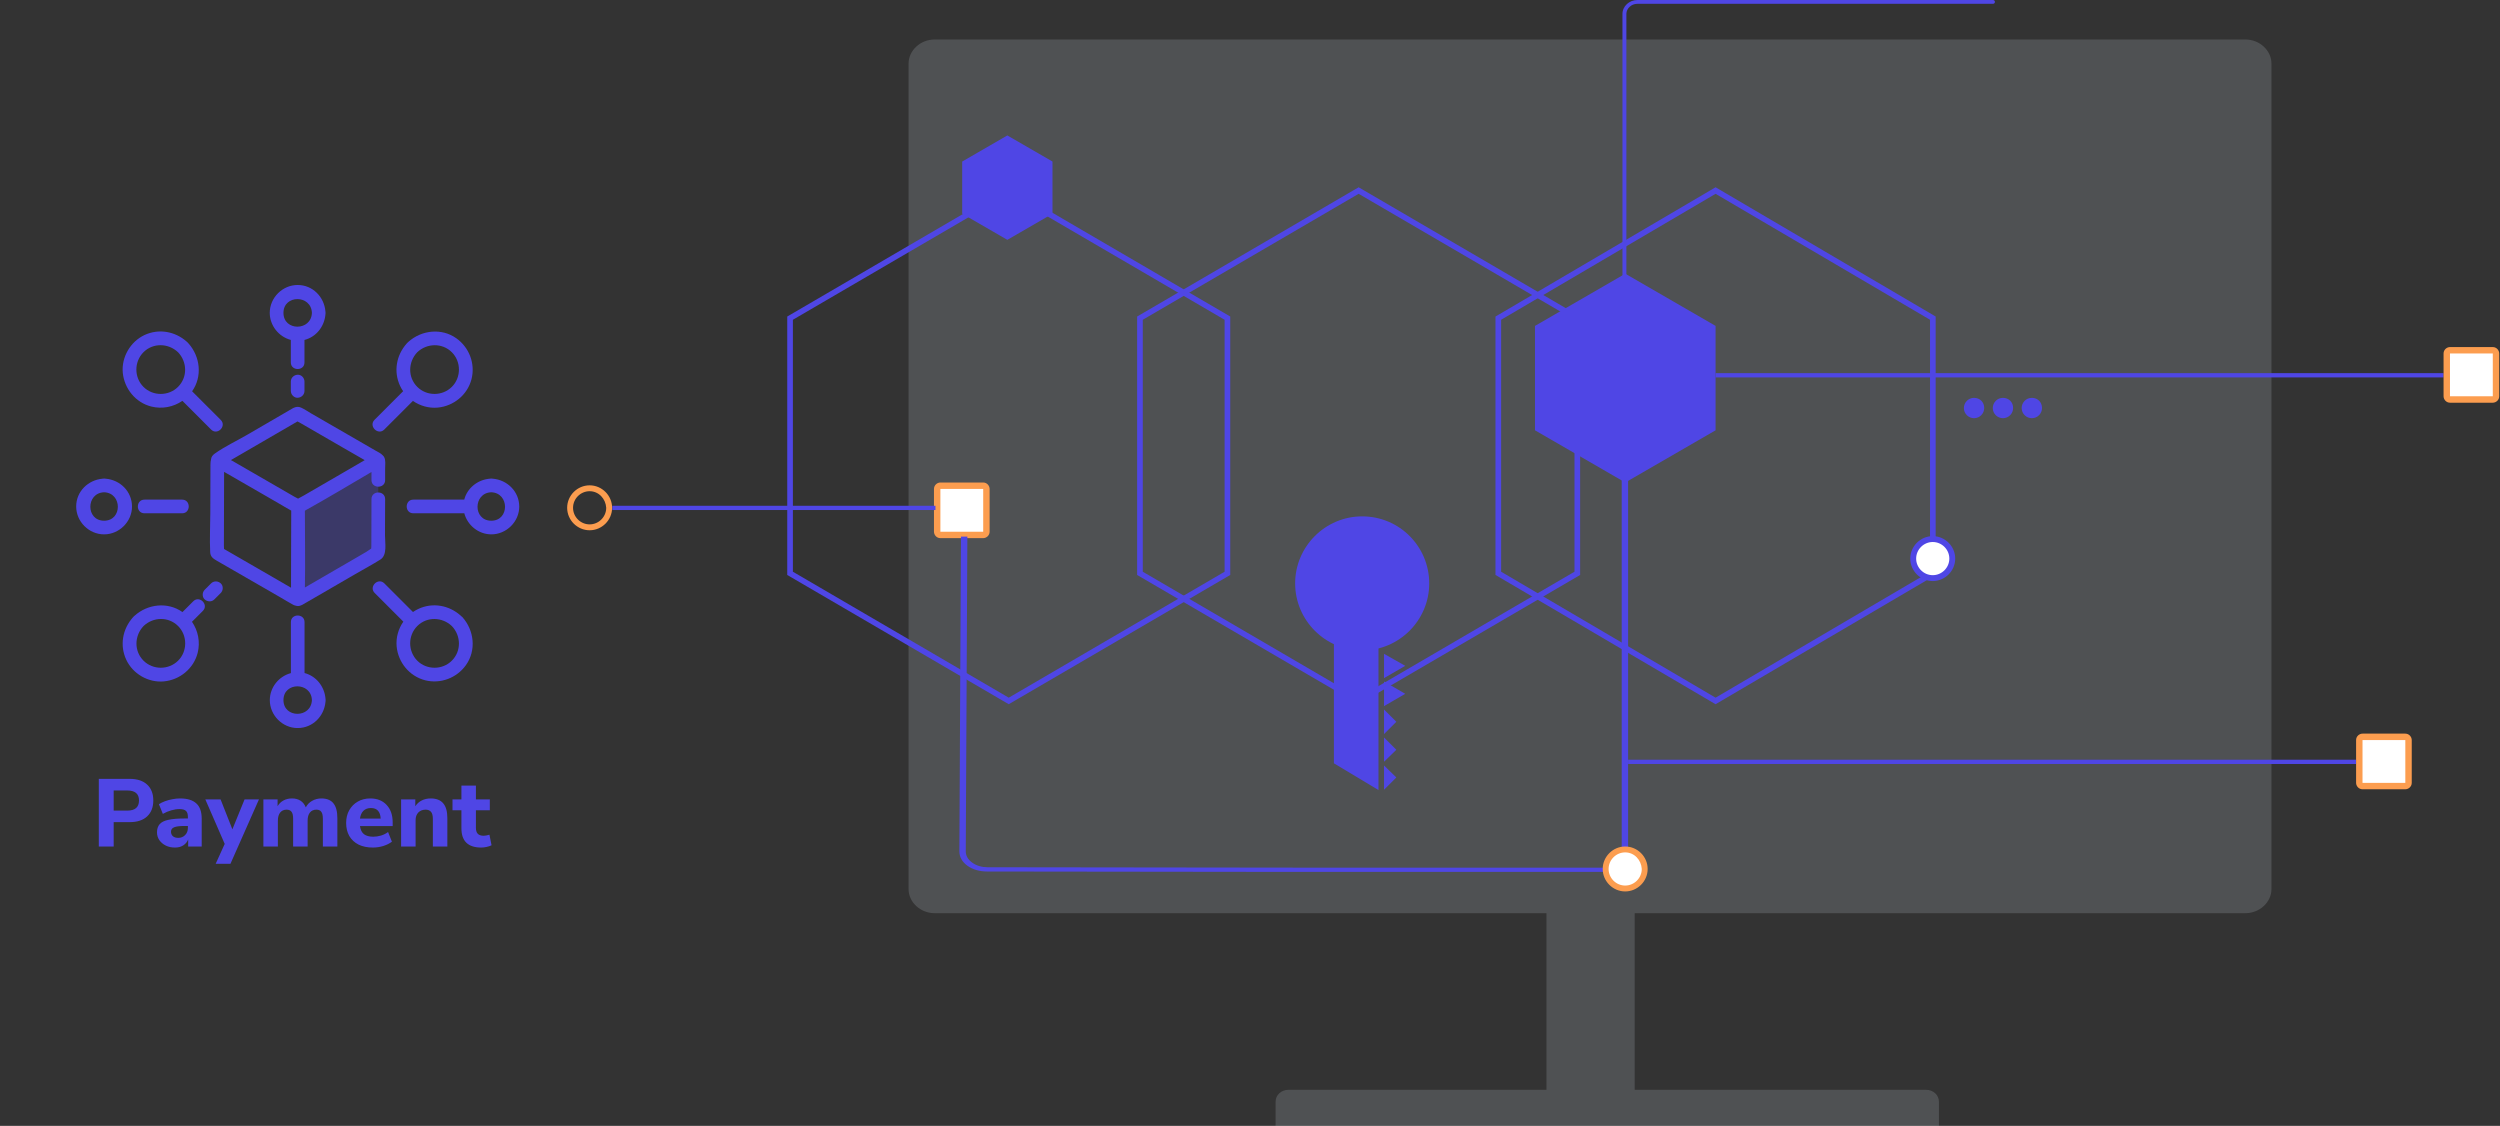 <svg width="886" height="399" viewBox="0 0 886 399" fill="none" xmlns="http://www.w3.org/2000/svg">
<rect x="0" y="0" width="886" height="399" fill="#333333" stroke="none"/>
<path d="M795.781 14H331.219C326.209 14 322 17.889 322 22.518V315.112C322 319.741 326.209 323.63 331.219 323.63H548.067V386.222H456.678C454.072 386.222 452.069 388.074 452.069 390.482V399H687.155V390.482C687.155 388.074 685.151 386.222 682.546 386.222H579.332V323.63H795.781C800.791 323.63 805 319.741 805 315.112V22.518C805 17.889 800.791 14 795.781 14Z" fill="#CBD5E1" fill-opacity="0.19"/>
<path d="M280 203.195L357.5 248.417L435 203.195V112.75L357.5 67.528L280 112.75V203.195Z" stroke="#4F46E5" stroke-width="2" stroke-miterlimit="10"/>
<path d="M404 203.195L481.5 248.417L559 203.195V112.75L481.5 67.528L404 112.75V203.195Z" stroke="#4F46E5" stroke-width="2" stroke-miterlimit="10"/>
<path d="M531 203.195L608 248.417L685 203.195V112.75L608 67.528L531 112.75V203.195Z" stroke="#4F46E5" stroke-width="2" stroke-miterlimit="10"/>
<path d="M35.016 300V276.03H45.964C48.638 276.03 50.701 276.71 52.152 278.07C53.602 279.407 54.328 281.277 54.328 283.68C54.328 286.083 53.602 287.964 52.152 289.324C50.701 290.684 48.638 291.364 45.964 291.364H40.286V300H35.016ZM40.286 287.284H45.08C47.868 287.284 49.262 286.083 49.262 283.68C49.262 281.323 47.868 280.144 45.08 280.144H40.286V287.284ZM62.032 300.374C60.785 300.374 59.686 300.136 58.734 299.66C57.782 299.184 57.023 298.538 56.456 297.722C55.912 296.906 55.64 295.988 55.64 294.968C55.64 293.767 55.957 292.803 56.592 292.078C57.227 291.353 58.258 290.843 59.686 290.548C61.114 290.231 63.007 290.072 65.364 290.072H66.588V289.494C66.588 288.497 66.361 287.794 65.908 287.386C65.455 286.955 64.684 286.74 63.596 286.74C62.689 286.74 61.726 286.887 60.706 287.182C59.709 287.454 58.711 287.873 57.714 288.44L56.32 285.006C56.909 284.621 57.623 284.269 58.462 283.952C59.323 283.635 60.219 283.397 61.148 283.238C62.077 283.057 62.961 282.966 63.8 282.966C66.384 282.966 68.311 283.555 69.58 284.734C70.849 285.89 71.484 287.692 71.484 290.14V300H66.69V297.484C66.35 298.368 65.772 299.071 64.956 299.592C64.163 300.113 63.188 300.374 62.032 300.374ZM63.188 296.94C64.14 296.94 64.945 296.611 65.602 295.954C66.259 295.297 66.588 294.447 66.588 293.404V292.724H65.398C63.653 292.724 62.417 292.883 61.692 293.2C60.967 293.495 60.604 294.016 60.604 294.764C60.604 295.399 60.819 295.92 61.25 296.328C61.703 296.736 62.349 296.94 63.188 296.94ZM76.44 306.12L79.636 299.082L72.768 283.306H78.174L82.356 293.914L86.674 283.306H91.774L81.676 306.12H76.44ZM93.345 300V283.306H98.377V285.72C98.875 284.859 99.555 284.19 100.417 283.714C101.301 283.215 102.321 282.966 103.477 282.966C104.655 282.966 105.653 283.227 106.469 283.748C107.307 284.269 107.942 285.063 108.373 286.128C108.894 285.131 109.642 284.36 110.617 283.816C111.614 283.249 112.713 282.966 113.915 282.966C115.819 282.966 117.235 283.544 118.165 284.7C119.094 285.833 119.559 287.59 119.559 289.97V300H114.425V290.14C114.425 289.029 114.243 288.225 113.881 287.726C113.541 287.205 112.951 286.944 112.113 286.944C111.138 286.944 110.379 287.284 109.835 287.964C109.291 288.644 109.019 289.607 109.019 290.854V300H103.885V290.14C103.885 289.029 103.703 288.225 103.341 287.726C102.978 287.205 102.389 286.944 101.573 286.944C100.598 286.944 99.839 287.284 99.295 287.964C98.751 288.644 98.479 289.607 98.479 290.854V300H93.345ZM132.162 300.374C130.19 300.374 128.49 300.023 127.062 299.32C125.656 298.595 124.568 297.586 123.798 296.294C123.05 294.979 122.676 293.438 122.676 291.67C122.676 289.947 123.038 288.44 123.764 287.148C124.512 285.833 125.52 284.813 126.79 284.088C128.082 283.34 129.566 282.966 131.244 282.966C133.669 282.966 135.596 283.737 137.024 285.278C138.452 286.797 139.166 288.859 139.166 291.466V292.758H127.572C127.753 294.073 128.229 295.036 129 295.648C129.793 296.237 130.881 296.532 132.264 296.532C133.17 296.532 134.088 296.396 135.018 296.124C135.947 295.852 136.786 295.433 137.534 294.866L138.894 298.3C138.055 298.935 137.024 299.445 135.8 299.83C134.598 300.193 133.386 300.374 132.162 300.374ZM131.448 286.366C130.36 286.366 129.476 286.695 128.796 287.352C128.138 288.009 127.73 288.927 127.572 290.106H134.916C134.78 287.613 133.624 286.366 131.448 286.366ZM142.152 300V283.306H147.184V285.754C147.75 284.847 148.51 284.156 149.462 283.68C150.414 283.204 151.479 282.966 152.658 282.966C154.63 282.966 156.103 283.544 157.078 284.7C158.052 285.833 158.54 287.59 158.54 289.97V300H153.406V290.208C153.406 289.052 153.19 288.225 152.76 287.726C152.329 287.205 151.694 286.944 150.856 286.944C149.768 286.944 148.895 287.284 148.238 287.964C147.603 288.644 147.286 289.551 147.286 290.684V300H142.152ZM170.566 300.374C165.874 300.374 163.528 298.096 163.528 293.54V287.148H160.366V283.306H163.528V278.41H168.662V283.306H173.592V287.148H168.662V293.336C168.662 294.288 168.878 295.002 169.308 295.478C169.762 295.954 170.476 296.192 171.45 296.192C171.745 296.192 172.051 296.158 172.368 296.09C172.708 296.022 173.071 295.931 173.456 295.818L174.204 299.558C173.728 299.807 173.162 300 172.504 300.136C171.847 300.295 171.201 300.374 170.566 300.374Z" fill="#4F46E5"/>
<g clip-path="url(#clip0_9320_47683)">
<path d="M134.094 163.264L134.07 173.795V176.215V179.559L134.023 195.878C134.023 195.926 133.999 195.949 133.952 195.973L105.749 212.363C105.678 212.411 105.559 212.363 105.559 212.269L105.654 179.654C105.654 179.607 105.678 179.583 105.725 179.559L133.928 163.169C133.975 163.122 134.094 163.169 134.094 163.264Z" fill="#4F46E5" fill-opacity="0.3"/>
<path d="M136.442 189.735C136.466 185.442 136.466 181.172 136.49 176.879C136.49 173.772 131.651 173.748 131.651 176.879C131.651 180.318 131.627 183.758 131.627 187.173C131.627 189.355 131.603 191.514 131.603 193.696C131.603 193.91 131.58 194.147 131.556 194.408C130.939 194.787 130.251 195.333 129.872 195.546C128.235 196.495 126.622 197.444 124.986 198.393C120.74 200.859 116.494 203.326 112.224 205.793C110.825 206.6 109.449 207.406 108.05 208.212C108.24 199.199 108.026 190.162 108.05 181.148C108.05 181.101 108.05 181.077 108.05 181.006C108.216 180.911 108.382 180.816 108.548 180.698C116.328 176.381 123.966 171.779 131.651 167.272C131.651 168.221 131.651 169.194 131.651 170.143C131.651 173.25 136.49 173.274 136.49 170.143C136.49 168.791 136.49 167.439 136.49 166.11C136.49 164.829 136.774 163.074 136.11 161.936C135.992 161.722 135.825 161.532 135.636 161.366C134.972 160.631 133.975 160.204 133.074 159.682C130.844 158.401 128.615 157.097 126.385 155.816C121.024 152.709 115.664 149.625 110.279 146.518C109.117 145.854 107.955 145.023 106.745 144.478C105.061 143.719 103.899 144.62 102.499 145.427C97.542 148.297 92.585 151.191 87.651 154.061C83.856 156.267 79.634 158.235 76.052 160.797C75.269 161.366 74.89 162.007 74.819 162.671C74.629 163.359 74.582 164.118 74.582 164.782C74.558 170.451 74.558 176.096 74.534 181.765C74.51 186.39 74.273 191.063 74.487 195.689C74.582 197.42 75.649 198.013 76.93 198.772C78.922 199.911 80.915 201.073 82.907 202.211C88.41 205.39 93.937 208.568 99.44 211.747C100.934 212.601 102.381 213.526 103.899 214.332C104.231 214.498 104.539 214.617 104.848 214.664C105.085 214.735 105.346 214.783 105.607 214.783C106.65 214.783 107.552 214.095 108.429 213.597C109.9 212.743 111.371 211.889 112.865 211.035C117.229 208.497 121.617 205.959 125.982 203.421C128.923 201.713 131.959 200.1 134.853 198.274C137.344 196.685 136.418 192.273 136.442 189.735ZM103.164 196.827C103.164 200.219 103.14 203.611 103.14 207.027C103.14 207.453 103.14 207.88 103.14 208.284C101.053 207.074 98.965 205.864 96.878 204.655C91.849 201.737 86.797 198.843 81.769 195.926C81.033 195.499 80.298 195.072 79.539 194.645C79.515 194.621 79.444 194.597 79.397 194.55C79.397 194.123 79.349 193.696 79.349 193.293C79.373 187.648 79.373 182.002 79.397 176.357C79.397 173.345 79.42 170.332 79.42 167.32C79.42 167.296 79.42 167.249 79.42 167.225C79.515 167.272 79.61 167.32 79.705 167.391C80.535 167.865 81.389 168.364 82.219 168.838C85.73 170.854 89.24 172.894 92.751 174.91C94.743 176.049 96.712 177.211 98.704 178.35C100.199 179.227 101.693 180.128 103.211 180.959C103.211 181.22 103.211 181.481 103.211 181.765C103.211 186.794 103.187 191.822 103.164 196.827ZM107.552 175.669C106.935 176.025 106.271 176.357 105.63 176.713C105.18 176.476 104.729 176.262 104.373 176.049C99.534 173.25 94.672 170.451 89.833 167.652C87.746 166.442 85.682 165.256 83.595 164.047C83.002 163.715 82.433 163.382 81.84 163.05C88.932 158.947 96 154.82 103.092 150.716C103.828 150.289 104.563 149.862 105.298 149.435C105.322 149.412 105.37 149.388 105.441 149.364C105.82 149.578 106.2 149.744 106.532 149.957C111.442 152.804 116.352 155.626 121.262 158.473C123.918 160.014 126.599 161.556 129.255 163.074C127.286 164.213 125.318 165.351 123.349 166.513C120.028 168.435 116.731 170.356 113.41 172.277C111.608 173.321 109.805 174.365 108.002 175.408C107.86 175.503 107.694 175.574 107.552 175.669Z" fill="#4F46E5"/>
<path d="M103.069 120.474C103.069 123.13 103.069 125.787 103.069 128.444C103.069 131.551 107.908 131.575 107.908 128.444C107.908 125.787 107.908 123.13 107.908 120.474C112.011 119.43 114.952 115.777 115.332 111.46C115.355 111.294 115.379 111.105 115.379 110.915C115.379 110.725 115.379 110.535 115.332 110.369C114.905 105.222 110.825 101 105.488 101C100.104 101 95.597 105.507 95.597 110.891C95.621 115.422 98.823 119.359 103.069 120.474ZM110.54 110.891C110.303 117.39 100.46 117.414 100.46 110.891C100.46 104.344 110.303 104.392 110.54 110.891Z" fill="#4F46E5"/>
<path d="M105.488 132.808C104.184 132.855 103.069 133.875 103.069 135.227C103.069 136.342 103.069 137.433 103.069 138.548C103.069 139.805 104.184 141.039 105.488 140.967C106.793 140.92 107.908 139.9 107.908 138.548C107.908 137.433 107.908 136.342 107.908 135.227C107.908 133.946 106.816 132.737 105.488 132.808Z" fill="#4F46E5"/>
<path d="M115.355 247.563C114.976 243.246 112.035 239.594 107.931 238.526C107.931 232.501 107.931 226.477 107.931 220.476C107.931 217.368 103.092 217.345 103.092 220.476C103.092 226.5 103.092 232.525 103.092 238.55C98.847 239.665 95.621 243.578 95.621 248.133C95.621 253.493 100.127 258.047 105.512 258.024C110.849 258 114.905 253.825 115.355 248.702C115.379 248.536 115.403 248.346 115.403 248.156C115.403 247.919 115.379 247.729 115.355 247.563ZM100.46 248.109C100.46 241.586 110.303 241.633 110.54 248.109C110.303 254.584 100.46 254.632 100.46 248.109Z" fill="#4F46E5"/>
<path d="M46.782 179.488C46.758 174.151 42.584 170.095 37.46 169.645C37.294 169.621 37.105 169.597 36.915 169.597C36.725 169.597 36.535 169.597 36.369 169.645C31.222 170.095 27 174.175 27 179.488C27 184.873 31.507 189.379 36.891 189.379C42.252 189.379 46.806 184.873 46.782 179.488ZM36.891 184.541C30.368 184.541 30.416 174.697 36.891 174.46C43.367 174.697 43.414 184.541 36.891 184.541Z" fill="#4F46E5"/>
<path d="M51.194 177.069C48.087 177.069 48.063 181.908 51.194 181.908C55.653 181.908 60.089 181.908 64.548 181.908C67.655 181.908 67.679 177.069 64.548 177.069C60.089 177.069 55.63 177.069 51.194 177.069Z" fill="#4F46E5"/>
<path d="M174.654 169.645C174.488 169.621 174.299 169.597 174.109 169.597C173.919 169.597 173.729 169.597 173.563 169.645C169.246 170.024 165.594 172.965 164.526 177.069C158.501 177.069 152.477 177.069 146.476 177.069C143.368 177.069 143.345 181.908 146.476 181.908C152.5 181.908 158.525 181.908 164.55 181.908C165.665 186.153 169.578 189.379 174.133 189.379C179.493 189.379 184.047 184.873 184.024 179.488C183.976 174.175 179.802 170.095 174.654 169.645ZM174.109 184.541C167.586 184.541 167.633 174.697 174.109 174.46C180.584 174.697 180.632 184.541 174.109 184.541Z" fill="#4F46E5"/>
<path d="M68.486 213.099C67.205 214.38 65.948 215.637 64.667 216.918C59.425 213.217 52.356 214.024 47.683 218.222C47.589 218.293 47.494 218.388 47.399 218.483C47.28 218.602 47.185 218.72 47.09 218.815C43.414 222.942 42.37 228.73 44.742 233.806C47.067 238.811 52.546 241.989 58.049 241.491C63.718 240.969 68.628 236.961 70.051 231.387C71.023 227.52 70.217 223.535 68.035 220.357C69.316 219.076 70.597 217.795 71.877 216.514C74.107 214.308 70.691 210.869 68.486 213.099ZM63.125 234.138C59.757 237.482 54.206 237.482 50.862 234.138C47.446 230.722 47.612 225.314 50.862 221.875C54.301 218.602 59.709 218.459 63.125 221.875C66.469 225.219 66.469 230.817 63.125 234.138Z" fill="#4F46E5"/>
<path d="M74.819 206.742C74.06 207.501 73.301 208.26 72.542 209.019C71.64 209.92 71.569 211.557 72.542 212.435C73.514 213.312 75.008 213.383 75.957 212.435C76.716 211.676 77.475 210.916 78.234 210.157C79.136 209.256 79.207 207.619 78.234 206.742C77.285 205.864 75.767 205.793 74.819 206.742Z" fill="#4F46E5"/>
<path d="M136.181 152.234C139.573 148.842 142.965 145.451 146.333 142.082C148.871 143.838 151.979 144.739 155.11 144.454C160.779 143.933 165.689 139.924 167.112 134.35C168.487 128.894 166.305 123.154 161.751 119.905C156.509 116.157 149.393 116.963 144.72 121.162C144.626 121.233 144.531 121.328 144.436 121.423C144.317 121.541 144.222 121.66 144.127 121.755C140.451 125.882 139.407 131.669 141.779 136.745C142.088 137.41 142.467 138.05 142.87 138.643C139.478 142.035 136.11 145.403 132.718 148.795C130.536 151.025 133.975 154.44 136.181 152.234ZM160.138 124.838C163.483 128.183 163.483 133.781 160.138 137.101C156.77 140.446 151.22 140.446 147.875 137.101C144.459 133.686 144.626 128.278 147.875 124.838C151.314 121.589 156.723 121.446 160.138 124.838Z" fill="#4F46E5"/>
<path d="M163.577 218.459C163.459 218.341 163.34 218.246 163.245 218.151C159.118 214.475 153.331 213.431 148.255 215.803C147.59 216.111 146.95 216.491 146.357 216.894C142.965 213.502 139.597 210.134 136.205 206.742C133.999 204.536 130.583 207.952 132.789 210.158C136.181 213.549 139.573 216.941 142.941 220.31C141.186 222.848 140.285 225.955 140.569 229.086C141.091 234.755 145.1 239.665 150.674 241.088C156.13 242.464 161.87 240.281 165.119 235.727C168.867 230.485 168.06 223.369 163.862 218.697C163.743 218.625 163.672 218.531 163.577 218.459ZM160.138 234.138C156.794 237.483 151.196 237.483 147.875 234.138C144.531 230.77 144.531 225.22 147.875 221.875C151.291 218.459 156.699 218.625 160.138 221.875C163.411 225.314 163.554 230.722 160.138 234.138Z" fill="#4F46E5"/>
<path d="M53.613 144.075C57.48 145.047 61.465 144.241 64.643 142.059C68.035 145.45 71.427 148.842 74.819 152.234C77.025 154.44 80.44 151.025 78.234 148.819C74.843 145.427 71.474 142.059 68.082 138.667C71.783 133.425 70.976 126.356 66.778 121.683C66.707 121.589 66.612 121.494 66.517 121.399C66.398 121.28 66.28 121.185 66.185 121.09C62.058 117.414 56.27 116.37 51.194 118.742C46.213 121.09 43.011 126.57 43.509 132.073C44.054 137.742 48.039 142.675 53.613 144.075ZM50.838 124.838C54.254 121.423 59.662 121.589 63.101 124.838C66.375 128.277 66.517 133.686 63.101 137.101C59.757 140.446 54.159 140.446 50.838 137.101C47.494 133.757 47.494 128.206 50.838 124.838Z" fill="#4F46E5"/>
</g>
<path d="M703.206 144.603C703.206 146.498 701.689 148.205 699.603 148.205C697.707 148.205 696 146.687 696 144.603C696 142.705 697.517 141 699.603 141C701.689 141 703.206 142.517 703.206 144.603Z" fill="#4F46E5"/>
<path d="M713.447 144.603C713.447 146.498 711.93 148.205 709.846 148.205C707.948 148.205 706.243 146.687 706.243 144.603C706.243 142.705 707.759 141 709.846 141C711.93 141 713.447 142.517 713.447 144.603Z" fill="#4F46E5"/>
<path d="M723.687 144.603C723.687 146.498 722.17 148.205 720.083 148.205C718.186 148.205 716.48 146.687 716.48 144.603C716.48 142.705 717.997 141 720.083 141C722.17 141 723.687 142.517 723.687 144.603Z" fill="#4F46E5"/>
<path d="M333.277 189.581C332.709 189.581 332.14 189.014 332.14 188.444V173.275C332.14 172.705 332.709 172.137 333.277 172.137H348.448C349.017 172.137 349.586 172.705 349.586 173.275V188.444C349.586 189.014 349.017 189.581 348.448 189.581H333.277Z" fill="white"/>
<path d="M348.446 171H333.275C332.138 171 331 171.949 331 173.275V188.444C331 189.581 331.948 190.72 333.275 190.72H348.446C349.584 190.72 350.721 189.772 350.721 188.444V173.275C350.721 172.137 349.773 171 348.446 171ZM348.446 188.444H333.275V173.275H348.446V188.444Z" fill="#FC9D4F"/>
<path d="M569.062 309H458.878L349.827 308.863C347.182 308.863 344.725 308.177 342.835 306.805C340.944 305.432 340 303.649 340 301.727L340.566 190.171H342.835L342.267 301.727C342.267 303.237 343.023 304.609 344.535 305.707C346.048 306.805 347.938 307.354 350.017 307.354L459.066 307.49H569.25C572.274 307.49 574.731 305.707 574.731 303.511V134H577V303.375C576.81 306.531 573.409 309 569.062 309Z" fill="#4F46E5"/>
<path d="M866 133H608" stroke="#4F46E5" stroke-width="1.51"/>
<path d="M868.276 141.581C867.708 141.581 867.139 141.013 867.139 140.444V125.275C867.139 124.705 867.708 124.137 868.276 124.137H883.447C884.017 124.137 884.586 124.705 884.586 125.275V140.444C884.586 141.013 884.017 141.581 883.447 141.581H868.276Z" fill="white"/>
<path d="M883.446 123H868.275C867.138 123 866 123.949 866 125.275V140.444C866 141.581 866.949 142.72 868.275 142.72H883.446C884.583 142.72 885.722 141.772 885.722 140.444V125.275C885.722 124.137 884.774 123 883.446 123ZM883.446 140.444H868.275V125.275H883.446V140.444Z" fill="#FC9D4F"/>
<path d="M835 270H577" stroke="#4F46E5" stroke-width="1.51"/>
<path d="M837.276 278.581C836.708 278.581 836.139 278.013 836.139 277.444V262.275C836.139 261.705 836.708 261.137 837.276 261.137H852.447C853.017 261.137 853.586 261.705 853.586 262.275V277.444C853.586 278.013 853.017 278.581 852.447 278.581H837.276Z" fill="white"/>
<path d="M852.446 260H837.275C836.138 260 835 260.949 835 262.275V277.444C835 278.581 835.949 279.72 837.275 279.72H852.446C853.583 279.72 854.722 278.772 854.722 277.444V262.275C854.722 261.137 853.774 260 852.446 260ZM852.446 277.444H837.275V262.275H852.446V277.444Z" fill="#FC9D4F"/>
<path d="M582.793 307.963C582.793 311.755 579.758 314.79 575.966 314.79C572.173 314.79 569.139 311.755 569.139 307.963C569.139 304.172 572.173 301.137 575.966 301.137C579.758 301.137 582.793 304.172 582.793 307.963Z" fill="white"/>
<path d="M575.964 302.086C572.741 302.086 570.085 304.74 570.085 307.964C570.085 311.187 572.741 313.841 575.964 313.841C579.188 313.841 581.843 311.187 581.843 307.964C581.652 304.74 579.188 302.086 575.964 302.086ZM575.964 315.927C571.603 315.927 568 312.325 568 307.964C568 303.603 571.603 300 575.964 300C580.326 300 583.929 303.603 583.929 307.964C583.929 312.325 580.326 315.927 575.964 315.927Z" fill="#FC9D4F"/>
<path d="M575.694 104C576.091 104 576.389 103.71 576.389 103.324L576.389 4.926C576.389 2.995 578.174 1.352 580.256 1.352L706.306 1.352C706.702 1.352 707 1.063 707 0.676C707 0.29 706.702 -7.61639e-06 706.306 -7.59905e-06C688.361 -6.81465e-06 598.3 -2.87796e-06 580.355 -2.09357e-06C577.381 -1.96355e-06 575 2.222 575 4.926L575 103.228C575 103.71 575.298 104 575.694 104Z" fill="#4F46E5"/>
<path d="M684.965 190.948C681.172 190.948 678.138 193.982 678.138 197.775C678.138 201.566 681.172 204.601 684.965 204.601C688.757 204.601 691.791 201.566 691.791 197.775C691.791 193.982 688.757 190.948 684.965 190.948Z" fill="white"/>
<path d="M684.964 192.086C681.741 192.086 679.086 194.74 679.086 197.964C679.086 201.187 681.741 203.841 684.964 203.841C688.188 203.841 690.843 201.187 690.843 197.964C690.843 194.74 688.188 192.086 684.964 192.086ZM684.964 205.927C680.603 205.927 677 202.325 677 197.964C677 193.603 680.603 190 684.964 190C689.326 190 692.929 193.603 692.929 197.964C692.929 202.325 689.326 205.927 684.964 205.927Z" fill="#4F46E5"/>
<path d="M544 152.5L576 171L608 152.5V115.5L576 97L544 115.5V152.5Z" fill="#4F46E5"/>
<path d="M341 75.75L357 85L373 75.75V57.25L357 48L341 57.25V75.75Z" fill="#4F46E5"/>
<path d="M506.519 206.759C506.519 219.838 495.838 230.52 482.759 230.52C469.681 230.52 459 219.838 459 206.759C459 193.681 469.681 183 482.759 183C495.947 183 506.519 193.681 506.519 206.759Z" fill="#4F46E5"/>
<path d="M488.536 280L472.732 270.518V216.241H488.536V280Z" fill="#4F46E5"/>
<path d="M494.858 275.532L490.498 279.891V271.281L494.858 275.532Z" fill="#4F46E5"/>
<path d="M494.858 265.722L490.498 269.973V261.363L494.858 265.722Z" fill="#4F46E5"/>
<path d="M494.858 255.804L490.498 260.164V251.445L494.858 255.804Z" fill="#4F46E5"/>
<path d="M498.019 245.887L490.498 250.246V241.527L498.019 245.887Z" fill="#4F46E5"/>
<path d="M498.019 235.969L490.498 240.328V231.718L498.019 235.969Z" fill="#4F46E5"/>
<path d="M331.529 180H217" stroke="#4F46E5" stroke-width="1.51"/>
<path d="M208.964 174.086C205.741 174.086 203.086 176.74 203.086 179.964C203.086 183.187 205.741 185.841 208.964 185.841C212.188 185.841 214.843 183.187 214.843 179.964C214.653 176.74 212.188 174.086 208.964 174.086ZM208.964 187.927C204.603 187.927 201 184.325 201 179.964C201 175.603 204.603 172 208.964 172C213.326 172 216.929 175.603 216.929 179.964C216.929 184.325 213.326 187.927 208.964 187.927Z" fill="#FC9D4F"/>
<defs>
<clipPath id="clip0_9320_47683">
<rect width="157" height="157" fill="white" transform="translate(27 101)"/>
</clipPath>
</defs>
</svg>
